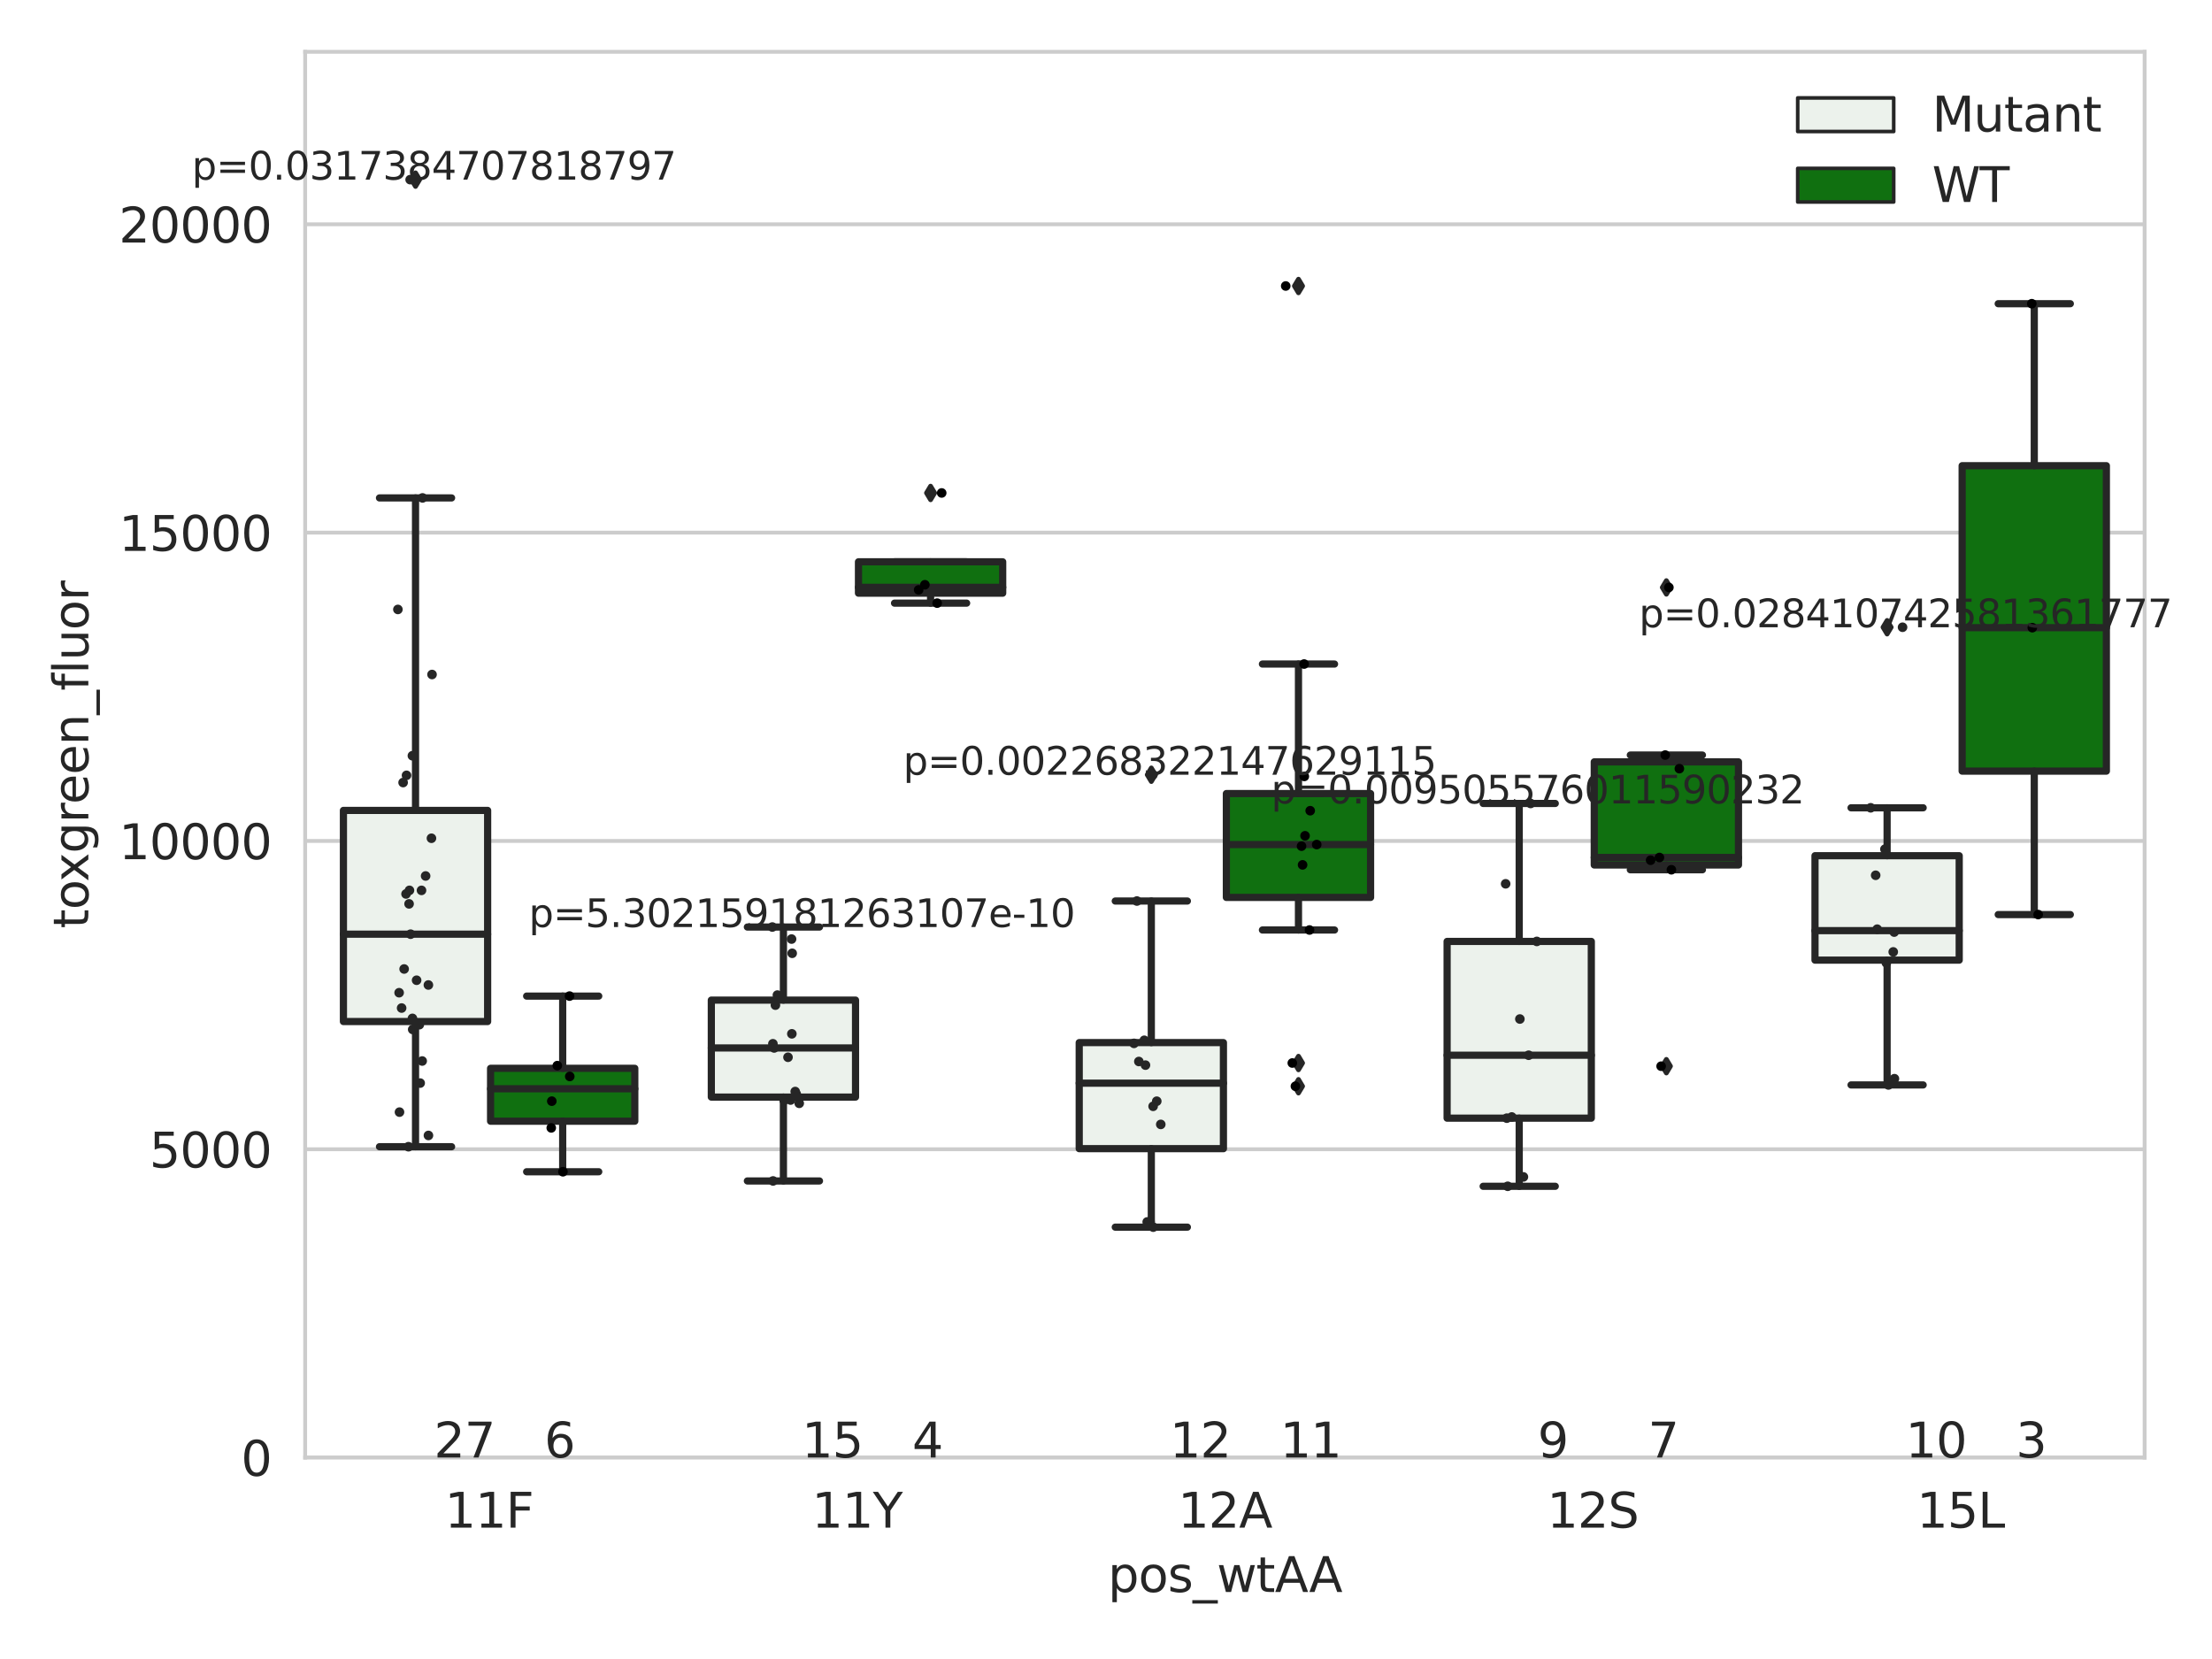 <?xml version="1.0" encoding="utf-8" standalone="no"?>
<!DOCTYPE svg PUBLIC "-//W3C//DTD SVG 1.1//EN"
  "http://www.w3.org/Graphics/SVG/1.1/DTD/svg11.dtd">
<svg xmlns:xlink="http://www.w3.org/1999/xlink" width="460.8pt" height="345.6pt" viewBox="0 0 460.8 345.6" xmlns="http://www.w3.org/2000/svg" version="1.1">
 <defs>
  <style type="text/css">*{stroke-linejoin: round; stroke-linecap: butt}</style>
 </defs>
 <g id="figure_1">
  <g id="patch_1">
   <path d="M 0 345.6 
L 460.8 345.6 
L 460.8 0 
L 0 0 
z
" style="fill: #ffffff"/>
  </g>
  <g id="axes_1">
   <g id="patch_2">
    <path d="M 63.571 303.64 
L 446.766 303.64 
L 446.766 10.8 
L 63.571 10.8 
z
" style="fill: #ffffff"/>
   </g>
   <g id="matplotlib.axis_1">
    <g id="xtick_1">
     <g id="text_1">
      <!-- 11F -->
      <g style="fill: #262626" transform="translate(92.652 318.238)scale(0.1 -0.1)">
       <defs>
        <path id="DejaVuSans-31" d="M 794 531 
L 1825 531 
L 1825 4091 
L 703 3866 
L 703 4441 
L 1819 4666 
L 2450 4666 
L 2450 531 
L 3481 531 
L 3481 0 
L 794 0 
L 794 531 
z
" transform="scale(0.016)"/>
        <path id="DejaVuSans-46" d="M 628 4666 
L 3309 4666 
L 3309 4134 
L 1259 4134 
L 1259 2759 
L 3109 2759 
L 3109 2228 
L 1259 2228 
L 1259 0 
L 628 0 
L 628 4666 
z
" transform="scale(0.016)"/>
       </defs>
       <use xlink:href="#DejaVuSans-31"/>
       <use xlink:href="#DejaVuSans-31" x="63.623"/>
       <use xlink:href="#DejaVuSans-46" x="127.246"/>
      </g>
     </g>
    </g>
    <g id="xtick_2">
     <g id="text_2">
      <!-- 11Y -->
      <g style="fill: #262626" transform="translate(169.113 318.238)scale(0.1 -0.1)">
       <defs>
        <path id="DejaVuSans-59" d="M -13 4666 
L 666 4666 
L 1959 2747 
L 3244 4666 
L 3922 4666 
L 2272 2222 
L 2272 0 
L 1638 0 
L 1638 2222 
L -13 4666 
z
" transform="scale(0.016)"/>
       </defs>
       <use xlink:href="#DejaVuSans-31"/>
       <use xlink:href="#DejaVuSans-31" x="63.623"/>
       <use xlink:href="#DejaVuSans-59" x="127.246"/>
      </g>
     </g>
    </g>
    <g id="xtick_3">
     <g id="text_3">
      <!-- 12A -->
      <g style="fill: #262626" transform="translate(245.386 318.238)scale(0.1 -0.1)">
       <defs>
        <path id="DejaVuSans-32" d="M 1228 531 
L 3431 531 
L 3431 0 
L 469 0 
L 469 531 
Q 828 903 1448 1529 
Q 2069 2156 2228 2338 
Q 2531 2678 2651 2914 
Q 2772 3150 2772 3378 
Q 2772 3750 2511 3984 
Q 2250 4219 1831 4219 
Q 1534 4219 1204 4116 
Q 875 4013 500 3803 
L 500 4441 
Q 881 4594 1212 4672 
Q 1544 4750 1819 4750 
Q 2544 4750 2975 4387 
Q 3406 4025 3406 3419 
Q 3406 3131 3298 2873 
Q 3191 2616 2906 2266 
Q 2828 2175 2409 1742 
Q 1991 1309 1228 531 
z
" transform="scale(0.016)"/>
        <path id="DejaVuSans-41" d="M 2188 4044 
L 1331 1722 
L 3047 1722 
L 2188 4044 
z
M 1831 4666 
L 2547 4666 
L 4325 0 
L 3669 0 
L 3244 1197 
L 1141 1197 
L 716 0 
L 50 0 
L 1831 4666 
z
" transform="scale(0.016)"/>
       </defs>
       <use xlink:href="#DejaVuSans-31"/>
       <use xlink:href="#DejaVuSans-32" x="63.623"/>
       <use xlink:href="#DejaVuSans-41" x="127.246"/>
      </g>
     </g>
    </g>
    <g id="xtick_4">
     <g id="text_4">
      <!-- 12S -->
      <g style="fill: #262626" transform="translate(322.271 318.238)scale(0.1 -0.1)">
       <defs>
        <path id="DejaVuSans-53" d="M 3425 4513 
L 3425 3897 
Q 3066 4069 2747 4153 
Q 2428 4238 2131 4238 
Q 1616 4238 1336 4038 
Q 1056 3838 1056 3469 
Q 1056 3159 1242 3001 
Q 1428 2844 1947 2747 
L 2328 2669 
Q 3034 2534 3370 2195 
Q 3706 1856 3706 1288 
Q 3706 609 3251 259 
Q 2797 -91 1919 -91 
Q 1588 -91 1214 -16 
Q 841 59 441 206 
L 441 856 
Q 825 641 1194 531 
Q 1563 422 1919 422 
Q 2459 422 2753 634 
Q 3047 847 3047 1241 
Q 3047 1584 2836 1778 
Q 2625 1972 2144 2069 
L 1759 2144 
Q 1053 2284 737 2584 
Q 422 2884 422 3419 
Q 422 4038 858 4394 
Q 1294 4750 2059 4750 
Q 2388 4750 2728 4690 
Q 3069 4631 3425 4513 
z
" transform="scale(0.016)"/>
       </defs>
       <use xlink:href="#DejaVuSans-31"/>
       <use xlink:href="#DejaVuSans-32" x="63.623"/>
       <use xlink:href="#DejaVuSans-53" x="127.246"/>
      </g>
     </g>
    </g>
    <g id="xtick_5">
     <g id="text_5">
      <!-- 15L -->
      <g style="fill: #262626" transform="translate(399.298 318.238)scale(0.1 -0.1)">
       <defs>
        <path id="DejaVuSans-35" d="M 691 4666 
L 3169 4666 
L 3169 4134 
L 1269 4134 
L 1269 2991 
Q 1406 3038 1543 3061 
Q 1681 3084 1819 3084 
Q 2600 3084 3056 2656 
Q 3513 2228 3513 1497 
Q 3513 744 3044 326 
Q 2575 -91 1722 -91 
Q 1428 -91 1123 -41 
Q 819 9 494 109 
L 494 744 
Q 775 591 1075 516 
Q 1375 441 1709 441 
Q 2250 441 2565 725 
Q 2881 1009 2881 1497 
Q 2881 1984 2565 2268 
Q 2250 2553 1709 2553 
Q 1456 2553 1204 2497 
Q 953 2441 691 2322 
L 691 4666 
z
" transform="scale(0.016)"/>
        <path id="DejaVuSans-4c" d="M 628 4666 
L 1259 4666 
L 1259 531 
L 3531 531 
L 3531 0 
L 628 0 
L 628 4666 
z
" transform="scale(0.016)"/>
       </defs>
       <use xlink:href="#DejaVuSans-31"/>
       <use xlink:href="#DejaVuSans-35" x="63.623"/>
       <use xlink:href="#DejaVuSans-4c" x="127.246"/>
      </g>
     </g>
    </g>
    <g id="text_6">
     <!-- pos_wtAA -->
     <g style="fill: #262626" transform="translate(230.803 331.638)scale(0.1 -0.1)">
      <defs>
       <path id="DejaVuSans-70" d="M 1159 525 
L 1159 -1331 
L 581 -1331 
L 581 3500 
L 1159 3500 
L 1159 2969 
Q 1341 3281 1617 3432 
Q 1894 3584 2278 3584 
Q 2916 3584 3314 3078 
Q 3713 2572 3713 1747 
Q 3713 922 3314 415 
Q 2916 -91 2278 -91 
Q 1894 -91 1617 61 
Q 1341 213 1159 525 
z
M 3116 1747 
Q 3116 2381 2855 2742 
Q 2594 3103 2138 3103 
Q 1681 3103 1420 2742 
Q 1159 2381 1159 1747 
Q 1159 1113 1420 752 
Q 1681 391 2138 391 
Q 2594 391 2855 752 
Q 3116 1113 3116 1747 
z
" transform="scale(0.016)"/>
       <path id="DejaVuSans-6f" d="M 1959 3097 
Q 1497 3097 1228 2736 
Q 959 2375 959 1747 
Q 959 1119 1226 758 
Q 1494 397 1959 397 
Q 2419 397 2687 759 
Q 2956 1122 2956 1747 
Q 2956 2369 2687 2733 
Q 2419 3097 1959 3097 
z
M 1959 3584 
Q 2709 3584 3137 3096 
Q 3566 2609 3566 1747 
Q 3566 888 3137 398 
Q 2709 -91 1959 -91 
Q 1206 -91 779 398 
Q 353 888 353 1747 
Q 353 2609 779 3096 
Q 1206 3584 1959 3584 
z
" transform="scale(0.016)"/>
       <path id="DejaVuSans-73" d="M 2834 3397 
L 2834 2853 
Q 2591 2978 2328 3040 
Q 2066 3103 1784 3103 
Q 1356 3103 1142 2972 
Q 928 2841 928 2578 
Q 928 2378 1081 2264 
Q 1234 2150 1697 2047 
L 1894 2003 
Q 2506 1872 2764 1633 
Q 3022 1394 3022 966 
Q 3022 478 2636 193 
Q 2250 -91 1575 -91 
Q 1294 -91 989 -36 
Q 684 19 347 128 
L 347 722 
Q 666 556 975 473 
Q 1284 391 1588 391 
Q 1994 391 2212 530 
Q 2431 669 2431 922 
Q 2431 1156 2273 1281 
Q 2116 1406 1581 1522 
L 1381 1569 
Q 847 1681 609 1914 
Q 372 2147 372 2553 
Q 372 3047 722 3315 
Q 1072 3584 1716 3584 
Q 2034 3584 2315 3537 
Q 2597 3491 2834 3397 
z
" transform="scale(0.016)"/>
       <path id="DejaVuSans-5f" d="M 3263 -1063 
L 3263 -1509 
L -63 -1509 
L -63 -1063 
L 3263 -1063 
z
" transform="scale(0.016)"/>
       <path id="DejaVuSans-77" d="M 269 3500 
L 844 3500 
L 1563 769 
L 2278 3500 
L 2956 3500 
L 3675 769 
L 4391 3500 
L 4966 3500 
L 4050 0 
L 3372 0 
L 2619 2869 
L 1863 0 
L 1184 0 
L 269 3500 
z
" transform="scale(0.016)"/>
       <path id="DejaVuSans-74" d="M 1172 4494 
L 1172 3500 
L 2356 3500 
L 2356 3053 
L 1172 3053 
L 1172 1153 
Q 1172 725 1289 603 
Q 1406 481 1766 481 
L 2356 481 
L 2356 0 
L 1766 0 
Q 1100 0 847 248 
Q 594 497 594 1153 
L 594 3053 
L 172 3053 
L 172 3500 
L 594 3500 
L 594 4494 
L 1172 4494 
z
" transform="scale(0.016)"/>
      </defs>
      <use xlink:href="#DejaVuSans-70"/>
      <use xlink:href="#DejaVuSans-6f" x="63.477"/>
      <use xlink:href="#DejaVuSans-73" x="124.658"/>
      <use xlink:href="#DejaVuSans-5f" x="176.758"/>
      <use xlink:href="#DejaVuSans-77" x="226.758"/>
      <use xlink:href="#DejaVuSans-74" x="308.545"/>
      <use xlink:href="#DejaVuSans-41" x="347.754"/>
      <use xlink:href="#DejaVuSans-41" x="418.912"/>
     </g>
    </g>
   </g>
   <g id="matplotlib.axis_2">
    <g id="ytick_1">
     <g id="line2d_1">
      <path d="M 63.571 303.64 
L 446.766 303.64 
" clip-path="url(#p1379d4490f)" style="fill: none; stroke: #cccccc; stroke-width: 0.8; stroke-linecap: round"/>
     </g>
     <g id="text_7">
      <!-- 0 -->
      <g style="fill: #262626" transform="translate(50.209 307.439)scale(0.1 -0.1)">
       <defs>
        <path id="DejaVuSans-30" d="M 2034 4250 
Q 1547 4250 1301 3770 
Q 1056 3291 1056 2328 
Q 1056 1369 1301 889 
Q 1547 409 2034 409 
Q 2525 409 2770 889 
Q 3016 1369 3016 2328 
Q 3016 3291 2770 3770 
Q 2525 4250 2034 4250 
z
M 2034 4750 
Q 2819 4750 3233 4129 
Q 3647 3509 3647 2328 
Q 3647 1150 3233 529 
Q 2819 -91 2034 -91 
Q 1250 -91 836 529 
Q 422 1150 422 2328 
Q 422 3509 836 4129 
Q 1250 4750 2034 4750 
z
" transform="scale(0.016)"/>
       </defs>
       <use xlink:href="#DejaVuSans-30"/>
      </g>
     </g>
    </g>
    <g id="ytick_2">
     <g id="line2d_2">
      <path d="M 63.571 239.411 
L 446.766 239.411 
" clip-path="url(#p1379d4490f)" style="fill: none; stroke: #cccccc; stroke-width: 0.8; stroke-linecap: round"/>
     </g>
     <g id="text_8">
      <!-- 5000 -->
      <g style="fill: #262626" transform="translate(31.121 243.211)scale(0.1 -0.1)">
       <use xlink:href="#DejaVuSans-35"/>
       <use xlink:href="#DejaVuSans-30" x="63.623"/>
       <use xlink:href="#DejaVuSans-30" x="127.246"/>
       <use xlink:href="#DejaVuSans-30" x="190.869"/>
      </g>
     </g>
    </g>
    <g id="ytick_3">
     <g id="line2d_3">
      <path d="M 63.571 175.183 
L 446.766 175.183 
" clip-path="url(#p1379d4490f)" style="fill: none; stroke: #cccccc; stroke-width: 0.8; stroke-linecap: round"/>
     </g>
     <g id="text_9">
      <!-- 10000 -->
      <g style="fill: #262626" transform="translate(24.759 178.982)scale(0.1 -0.1)">
       <use xlink:href="#DejaVuSans-31"/>
       <use xlink:href="#DejaVuSans-30" x="63.623"/>
       <use xlink:href="#DejaVuSans-30" x="127.246"/>
       <use xlink:href="#DejaVuSans-30" x="190.869"/>
       <use xlink:href="#DejaVuSans-30" x="254.492"/>
      </g>
     </g>
    </g>
    <g id="ytick_4">
     <g id="line2d_4">
      <path d="M 63.571 110.954 
L 446.766 110.954 
" clip-path="url(#p1379d4490f)" style="fill: none; stroke: #cccccc; stroke-width: 0.8; stroke-linecap: round"/>
     </g>
     <g id="text_10">
      <!-- 15000 -->
      <g style="fill: #262626" transform="translate(24.759 114.753)scale(0.1 -0.1)">
       <use xlink:href="#DejaVuSans-31"/>
       <use xlink:href="#DejaVuSans-35" x="63.623"/>
       <use xlink:href="#DejaVuSans-30" x="127.246"/>
       <use xlink:href="#DejaVuSans-30" x="190.869"/>
       <use xlink:href="#DejaVuSans-30" x="254.492"/>
      </g>
     </g>
    </g>
    <g id="ytick_5">
     <g id="line2d_5">
      <path d="M 63.571 46.725 
L 446.766 46.725 
" clip-path="url(#p1379d4490f)" style="fill: none; stroke: #cccccc; stroke-width: 0.8; stroke-linecap: round"/>
     </g>
     <g id="text_11">
      <!-- 20000 -->
      <g style="fill: #262626" transform="translate(24.759 50.524)scale(0.1 -0.1)">
       <use xlink:href="#DejaVuSans-32"/>
       <use xlink:href="#DejaVuSans-30" x="63.623"/>
       <use xlink:href="#DejaVuSans-30" x="127.246"/>
       <use xlink:href="#DejaVuSans-30" x="190.869"/>
       <use xlink:href="#DejaVuSans-30" x="254.492"/>
      </g>
     </g>
    </g>
    <g id="text_12">
     <!-- toxgreen_fluor -->
     <g style="fill: #262626" transform="translate(18.401 193.415)rotate(-90)scale(0.1 -0.1)">
      <defs>
       <path id="DejaVuSans-78" d="M 3513 3500 
L 2247 1797 
L 3578 0 
L 2900 0 
L 1881 1375 
L 863 0 
L 184 0 
L 1544 1831 
L 300 3500 
L 978 3500 
L 1906 2253 
L 2834 3500 
L 3513 3500 
z
" transform="scale(0.016)"/>
       <path id="DejaVuSans-67" d="M 2906 1791 
Q 2906 2416 2648 2759 
Q 2391 3103 1925 3103 
Q 1463 3103 1205 2759 
Q 947 2416 947 1791 
Q 947 1169 1205 825 
Q 1463 481 1925 481 
Q 2391 481 2648 825 
Q 2906 1169 2906 1791 
z
M 3481 434 
Q 3481 -459 3084 -895 
Q 2688 -1331 1869 -1331 
Q 1566 -1331 1297 -1286 
Q 1028 -1241 775 -1147 
L 775 -588 
Q 1028 -725 1275 -790 
Q 1522 -856 1778 -856 
Q 2344 -856 2625 -561 
Q 2906 -266 2906 331 
L 2906 616 
Q 2728 306 2450 153 
Q 2172 0 1784 0 
Q 1141 0 747 490 
Q 353 981 353 1791 
Q 353 2603 747 3093 
Q 1141 3584 1784 3584 
Q 2172 3584 2450 3431 
Q 2728 3278 2906 2969 
L 2906 3500 
L 3481 3500 
L 3481 434 
z
" transform="scale(0.016)"/>
       <path id="DejaVuSans-72" d="M 2631 2963 
Q 2534 3019 2420 3045 
Q 2306 3072 2169 3072 
Q 1681 3072 1420 2755 
Q 1159 2438 1159 1844 
L 1159 0 
L 581 0 
L 581 3500 
L 1159 3500 
L 1159 2956 
Q 1341 3275 1631 3429 
Q 1922 3584 2338 3584 
Q 2397 3584 2469 3576 
Q 2541 3569 2628 3553 
L 2631 2963 
z
" transform="scale(0.016)"/>
       <path id="DejaVuSans-65" d="M 3597 1894 
L 3597 1613 
L 953 1613 
Q 991 1019 1311 708 
Q 1631 397 2203 397 
Q 2534 397 2845 478 
Q 3156 559 3463 722 
L 3463 178 
Q 3153 47 2828 -22 
Q 2503 -91 2169 -91 
Q 1331 -91 842 396 
Q 353 884 353 1716 
Q 353 2575 817 3079 
Q 1281 3584 2069 3584 
Q 2775 3584 3186 3129 
Q 3597 2675 3597 1894 
z
M 3022 2063 
Q 3016 2534 2758 2815 
Q 2500 3097 2075 3097 
Q 1594 3097 1305 2825 
Q 1016 2553 972 2059 
L 3022 2063 
z
" transform="scale(0.016)"/>
       <path id="DejaVuSans-6e" d="M 3513 2113 
L 3513 0 
L 2938 0 
L 2938 2094 
Q 2938 2591 2744 2837 
Q 2550 3084 2163 3084 
Q 1697 3084 1428 2787 
Q 1159 2491 1159 1978 
L 1159 0 
L 581 0 
L 581 3500 
L 1159 3500 
L 1159 2956 
Q 1366 3272 1645 3428 
Q 1925 3584 2291 3584 
Q 2894 3584 3203 3211 
Q 3513 2838 3513 2113 
z
" transform="scale(0.016)"/>
       <path id="DejaVuSans-66" d="M 2375 4863 
L 2375 4384 
L 1825 4384 
Q 1516 4384 1395 4259 
Q 1275 4134 1275 3809 
L 1275 3500 
L 2222 3500 
L 2222 3053 
L 1275 3053 
L 1275 0 
L 697 0 
L 697 3053 
L 147 3053 
L 147 3500 
L 697 3500 
L 697 3744 
Q 697 4328 969 4595 
Q 1241 4863 1831 4863 
L 2375 4863 
z
" transform="scale(0.016)"/>
       <path id="DejaVuSans-6c" d="M 603 4863 
L 1178 4863 
L 1178 0 
L 603 0 
L 603 4863 
z
" transform="scale(0.016)"/>
       <path id="DejaVuSans-75" d="M 544 1381 
L 544 3500 
L 1119 3500 
L 1119 1403 
Q 1119 906 1312 657 
Q 1506 409 1894 409 
Q 2359 409 2629 706 
Q 2900 1003 2900 1516 
L 2900 3500 
L 3475 3500 
L 3475 0 
L 2900 0 
L 2900 538 
Q 2691 219 2414 64 
Q 2138 -91 1772 -91 
Q 1169 -91 856 284 
Q 544 659 544 1381 
z
M 1991 3584 
L 1991 3584 
z
" transform="scale(0.016)"/>
      </defs>
      <use xlink:href="#DejaVuSans-74"/>
      <use xlink:href="#DejaVuSans-6f" x="39.209"/>
      <use xlink:href="#DejaVuSans-78" x="97.266"/>
      <use xlink:href="#DejaVuSans-67" x="156.445"/>
      <use xlink:href="#DejaVuSans-72" x="219.922"/>
      <use xlink:href="#DejaVuSans-65" x="258.785"/>
      <use xlink:href="#DejaVuSans-65" x="320.309"/>
      <use xlink:href="#DejaVuSans-6e" x="381.832"/>
      <use xlink:href="#DejaVuSans-5f" x="445.211"/>
      <use xlink:href="#DejaVuSans-66" x="495.211"/>
      <use xlink:href="#DejaVuSans-6c" x="530.416"/>
      <use xlink:href="#DejaVuSans-75" x="558.199"/>
      <use xlink:href="#DejaVuSans-6f" x="621.578"/>
      <use xlink:href="#DejaVuSans-72" x="682.76"/>
     </g>
    </g>
   </g>
   <g id="patch_3">
    <path d="M 71.542 212.806 
L 101.584 212.806 
L 101.584 168.822 
L 71.542 168.822 
L 71.542 212.806 
z
" clip-path="url(#p1379d4490f)" style="fill: #ecf2ec; stroke: #262626; stroke-width: 1.5; stroke-linejoin: miter"/>
   </g>
   <g id="patch_4">
    <path d="M 102.197 233.567 
L 132.24 233.567 
L 132.24 222.551 
L 102.197 222.551 
L 102.197 233.567 
z
" clip-path="url(#p1379d4490f)" style="fill: #107010; stroke: #262626; stroke-width: 1.5; stroke-linejoin: miter"/>
   </g>
   <g id="patch_5">
    <path d="M 148.181 228.541 
L 178.223 228.541 
L 178.223 208.34 
L 148.181 208.34 
L 148.181 228.541 
z
" clip-path="url(#p1379d4490f)" style="fill: #ecf2ec; stroke: #262626; stroke-width: 1.5; stroke-linejoin: miter"/>
   </g>
   <g id="patch_6">
    <path d="M 178.836 123.571 
L 208.879 123.571 
L 208.879 117.035 
L 178.836 117.035 
L 178.836 123.571 
z
" clip-path="url(#p1379d4490f)" style="fill: #107010; stroke: #262626; stroke-width: 1.5; stroke-linejoin: miter"/>
   </g>
   <g id="patch_7">
    <path d="M 224.82 239.289 
L 254.862 239.289 
L 254.862 217.192 
L 224.82 217.192 
L 224.82 239.289 
z
" clip-path="url(#p1379d4490f)" style="fill: #ecf2ec; stroke: #262626; stroke-width: 1.5; stroke-linejoin: miter"/>
   </g>
   <g id="patch_8">
    <path d="M 255.475 186.951 
L 285.518 186.951 
L 285.518 165.314 
L 255.475 165.314 
L 255.475 186.951 
z
" clip-path="url(#p1379d4490f)" style="fill: #107010; stroke: #262626; stroke-width: 1.5; stroke-linejoin: miter"/>
   </g>
   <g id="patch_9">
    <path d="M 301.459 232.935 
L 331.501 232.935 
L 331.501 196.114 
L 301.459 196.114 
L 301.459 232.935 
z
" clip-path="url(#p1379d4490f)" style="fill: #ecf2ec; stroke: #262626; stroke-width: 1.5; stroke-linejoin: miter"/>
   </g>
   <g id="patch_10">
    <path d="M 332.114 180.191 
L 362.157 180.191 
L 362.157 158.709 
L 332.114 158.709 
L 332.114 180.191 
z
" clip-path="url(#p1379d4490f)" style="fill: #107010; stroke: #262626; stroke-width: 1.5; stroke-linejoin: miter"/>
   </g>
   <g id="patch_11">
    <path d="M 378.098 200.013 
L 408.14 200.013 
L 408.14 178.259 
L 378.098 178.259 
L 378.098 200.013 
z
" clip-path="url(#p1379d4490f)" style="fill: #ecf2ec; stroke: #262626; stroke-width: 1.5; stroke-linejoin: miter"/>
   </g>
   <g id="patch_12">
    <path d="M 408.753 160.639 
L 438.796 160.639 
L 438.796 97.012 
L 408.753 97.012 
L 408.753 160.639 
z
" clip-path="url(#p1379d4490f)" style="fill: #107010; stroke: #262626; stroke-width: 1.5; stroke-linejoin: miter"/>
   </g>
   <g id="patch_13">
    <path d="M 101.891 303.64 
L 101.891 303.64 
L 101.891 303.64 
L 101.891 303.64 
z
" clip-path="url(#p1379d4490f)" style="fill: #ecf2ec; stroke: #262626; stroke-width: 0.75; stroke-linejoin: miter"/>
   </g>
   <g id="patch_14">
    <path d="M 101.891 303.64 
L 101.891 303.64 
L 101.891 303.64 
L 101.891 303.64 
z
" clip-path="url(#p1379d4490f)" style="fill: #107010; stroke: #262626; stroke-width: 0.75; stroke-linejoin: miter"/>
   </g>
   <g id="PathCollection_1"/>
   <g id="PathCollection_2"/>
   <g id="line2d_6">
    <path d="M 86.563 212.806 
L 86.563 238.88 
" clip-path="url(#p1379d4490f)" style="fill: none; stroke: #262626; stroke-width: 1.5; stroke-linecap: round"/>
   </g>
   <g id="line2d_7">
    <path d="M 86.563 168.822 
L 86.563 103.727 
" clip-path="url(#p1379d4490f)" style="fill: none; stroke: #262626; stroke-width: 1.5; stroke-linecap: round"/>
   </g>
   <g id="line2d_8">
    <path d="M 79.052 238.88 
L 94.074 238.88 
" clip-path="url(#p1379d4490f)" style="fill: none; stroke: #262626; stroke-width: 1.5; stroke-linecap: round"/>
   </g>
   <g id="line2d_9">
    <path d="M 79.052 103.727 
L 94.074 103.727 
" clip-path="url(#p1379d4490f)" style="fill: none; stroke: #262626; stroke-width: 1.5; stroke-linecap: round"/>
   </g>
   <g id="line2d_10">
    <defs>
     <path id="md901ec9d62" d="M -0 1.414 
L 0.849 0 
L 0 -1.414 
L -0.849 -0 
z
" style="stroke: #262626; stroke-linejoin: miter"/>
    </defs>
    <g clip-path="url(#p1379d4490f)">
     <use xlink:href="#md901ec9d62" x="86.563" y="37.422" style="fill: #262626; stroke: #262626; stroke-linejoin: miter"/>
    </g>
   </g>
   <g id="line2d_11">
    <path d="M 117.219 233.567 
L 117.219 244.097 
" clip-path="url(#p1379d4490f)" style="fill: none; stroke: #262626; stroke-width: 1.5; stroke-linecap: round"/>
   </g>
   <g id="line2d_12">
    <path d="M 117.219 222.551 
L 117.219 207.504 
" clip-path="url(#p1379d4490f)" style="fill: none; stroke: #262626; stroke-width: 1.5; stroke-linecap: round"/>
   </g>
   <g id="line2d_13">
    <path d="M 109.708 244.097 
L 124.729 244.097 
" clip-path="url(#p1379d4490f)" style="fill: none; stroke: #262626; stroke-width: 1.5; stroke-linecap: round"/>
   </g>
   <g id="line2d_14">
    <path d="M 109.708 207.504 
L 124.729 207.504 
" clip-path="url(#p1379d4490f)" style="fill: none; stroke: #262626; stroke-width: 1.5; stroke-linecap: round"/>
   </g>
   <g id="line2d_15"/>
   <g id="line2d_16">
    <path d="M 163.202 228.541 
L 163.202 246.013 
" clip-path="url(#p1379d4490f)" style="fill: none; stroke: #262626; stroke-width: 1.5; stroke-linecap: round"/>
   </g>
   <g id="line2d_17">
    <path d="M 163.202 208.34 
L 163.202 193.117 
" clip-path="url(#p1379d4490f)" style="fill: none; stroke: #262626; stroke-width: 1.5; stroke-linecap: round"/>
   </g>
   <g id="line2d_18">
    <path d="M 155.691 246.013 
L 170.713 246.013 
" clip-path="url(#p1379d4490f)" style="fill: none; stroke: #262626; stroke-width: 1.5; stroke-linecap: round"/>
   </g>
   <g id="line2d_19">
    <path d="M 155.691 193.117 
L 170.713 193.117 
" clip-path="url(#p1379d4490f)" style="fill: none; stroke: #262626; stroke-width: 1.5; stroke-linecap: round"/>
   </g>
   <g id="line2d_20"/>
   <g id="line2d_21">
    <path d="M 193.858 123.571 
L 193.858 125.644 
" clip-path="url(#p1379d4490f)" style="fill: none; stroke: #262626; stroke-width: 1.5; stroke-linecap: round"/>
   </g>
   <g id="line2d_22">
    <path d="M 193.858 117.035 
L 193.858 117.035 
" clip-path="url(#p1379d4490f)" style="fill: none; stroke: #262626; stroke-width: 1.5; stroke-linecap: round"/>
   </g>
   <g id="line2d_23">
    <path d="M 186.347 125.644 
L 201.368 125.644 
" clip-path="url(#p1379d4490f)" style="fill: none; stroke: #262626; stroke-width: 1.5; stroke-linecap: round"/>
   </g>
   <g id="line2d_24">
    <path d="M 186.347 117.035 
L 201.368 117.035 
" clip-path="url(#p1379d4490f)" style="fill: none; stroke: #262626; stroke-width: 1.5; stroke-linecap: round"/>
   </g>
   <g id="line2d_25">
    <g clip-path="url(#p1379d4490f)">
     <use xlink:href="#md901ec9d62" x="193.858" y="102.692" style="fill: #262626; stroke: #262626; stroke-linejoin: miter"/>
    </g>
   </g>
   <g id="line2d_26">
    <path d="M 239.841 239.289 
L 239.841 255.637 
" clip-path="url(#p1379d4490f)" style="fill: none; stroke: #262626; stroke-width: 1.5; stroke-linecap: round"/>
   </g>
   <g id="line2d_27">
    <path d="M 239.841 217.192 
L 239.841 187.701 
" clip-path="url(#p1379d4490f)" style="fill: none; stroke: #262626; stroke-width: 1.5; stroke-linecap: round"/>
   </g>
   <g id="line2d_28">
    <path d="M 232.33 255.637 
L 247.352 255.637 
" clip-path="url(#p1379d4490f)" style="fill: none; stroke: #262626; stroke-width: 1.5; stroke-linecap: round"/>
   </g>
   <g id="line2d_29">
    <path d="M 232.33 187.701 
L 247.352 187.701 
" clip-path="url(#p1379d4490f)" style="fill: none; stroke: #262626; stroke-width: 1.5; stroke-linecap: round"/>
   </g>
   <g id="line2d_30">
    <g clip-path="url(#p1379d4490f)">
     <use xlink:href="#md901ec9d62" x="239.841" y="161.392" style="fill: #262626; stroke: #262626; stroke-linejoin: miter"/>
    </g>
   </g>
   <g id="line2d_31">
    <path d="M 270.497 186.951 
L 270.497 193.734 
" clip-path="url(#p1379d4490f)" style="fill: none; stroke: #262626; stroke-width: 1.5; stroke-linecap: round"/>
   </g>
   <g id="line2d_32">
    <path d="M 270.497 165.314 
L 270.497 138.331 
" clip-path="url(#p1379d4490f)" style="fill: none; stroke: #262626; stroke-width: 1.5; stroke-linecap: round"/>
   </g>
   <g id="line2d_33">
    <path d="M 262.986 193.734 
L 278.007 193.734 
" clip-path="url(#p1379d4490f)" style="fill: none; stroke: #262626; stroke-width: 1.5; stroke-linecap: round"/>
   </g>
   <g id="line2d_34">
    <path d="M 262.986 138.331 
L 278.007 138.331 
" clip-path="url(#p1379d4490f)" style="fill: none; stroke: #262626; stroke-width: 1.5; stroke-linecap: round"/>
   </g>
   <g id="line2d_35">
    <g clip-path="url(#p1379d4490f)">
     <use xlink:href="#md901ec9d62" x="270.497" y="221.445" style="fill: #262626; stroke: #262626; stroke-linejoin: miter"/>
     <use xlink:href="#md901ec9d62" x="270.497" y="226.283" style="fill: #262626; stroke: #262626; stroke-linejoin: miter"/>
     <use xlink:href="#md901ec9d62" x="270.497" y="59.578" style="fill: #262626; stroke: #262626; stroke-linejoin: miter"/>
    </g>
   </g>
   <g id="line2d_36">
    <path d="M 316.48 232.935 
L 316.48 247.125 
" clip-path="url(#p1379d4490f)" style="fill: none; stroke: #262626; stroke-width: 1.5; stroke-linecap: round"/>
   </g>
   <g id="line2d_37">
    <path d="M 316.48 196.114 
L 316.48 167.374 
" clip-path="url(#p1379d4490f)" style="fill: none; stroke: #262626; stroke-width: 1.5; stroke-linecap: round"/>
   </g>
   <g id="line2d_38">
    <path d="M 308.969 247.125 
L 323.991 247.125 
" clip-path="url(#p1379d4490f)" style="fill: none; stroke: #262626; stroke-width: 1.5; stroke-linecap: round"/>
   </g>
   <g id="line2d_39">
    <path d="M 308.969 167.374 
L 323.991 167.374 
" clip-path="url(#p1379d4490f)" style="fill: none; stroke: #262626; stroke-width: 1.5; stroke-linecap: round"/>
   </g>
   <g id="line2d_40"/>
   <g id="line2d_41">
    <path d="M 347.136 180.191 
L 347.136 181.186 
" clip-path="url(#p1379d4490f)" style="fill: none; stroke: #262626; stroke-width: 1.5; stroke-linecap: round"/>
   </g>
   <g id="line2d_42">
    <path d="M 347.136 158.709 
L 347.136 157.293 
" clip-path="url(#p1379d4490f)" style="fill: none; stroke: #262626; stroke-width: 1.5; stroke-linecap: round"/>
   </g>
   <g id="line2d_43">
    <path d="M 339.625 181.186 
L 354.646 181.186 
" clip-path="url(#p1379d4490f)" style="fill: none; stroke: #262626; stroke-width: 1.5; stroke-linecap: round"/>
   </g>
   <g id="line2d_44">
    <path d="M 339.625 157.293 
L 354.646 157.293 
" clip-path="url(#p1379d4490f)" style="fill: none; stroke: #262626; stroke-width: 1.5; stroke-linecap: round"/>
   </g>
   <g id="line2d_45">
    <g clip-path="url(#p1379d4490f)">
     <use xlink:href="#md901ec9d62" x="347.136" y="222.106" style="fill: #262626; stroke: #262626; stroke-linejoin: miter"/>
     <use xlink:href="#md901ec9d62" x="347.136" y="122.373" style="fill: #262626; stroke: #262626; stroke-linejoin: miter"/>
    </g>
   </g>
   <g id="line2d_46">
    <path d="M 393.119 200.013 
L 393.119 226.013 
" clip-path="url(#p1379d4490f)" style="fill: none; stroke: #262626; stroke-width: 1.5; stroke-linecap: round"/>
   </g>
   <g id="line2d_47">
    <path d="M 393.119 178.259 
L 393.119 168.28 
" clip-path="url(#p1379d4490f)" style="fill: none; stroke: #262626; stroke-width: 1.5; stroke-linecap: round"/>
   </g>
   <g id="line2d_48">
    <path d="M 385.608 226.013 
L 400.63 226.013 
" clip-path="url(#p1379d4490f)" style="fill: none; stroke: #262626; stroke-width: 1.5; stroke-linecap: round"/>
   </g>
   <g id="line2d_49">
    <path d="M 385.608 168.28 
L 400.63 168.28 
" clip-path="url(#p1379d4490f)" style="fill: none; stroke: #262626; stroke-width: 1.5; stroke-linecap: round"/>
   </g>
   <g id="line2d_50">
    <g clip-path="url(#p1379d4490f)">
     <use xlink:href="#md901ec9d62" x="393.119" y="130.668" style="fill: #262626; stroke: #262626; stroke-linejoin: miter"/>
    </g>
   </g>
   <g id="line2d_51">
    <path d="M 423.775 160.639 
L 423.775 190.522 
" clip-path="url(#p1379d4490f)" style="fill: none; stroke: #262626; stroke-width: 1.5; stroke-linecap: round"/>
   </g>
   <g id="line2d_52">
    <path d="M 423.775 97.012 
L 423.775 63.268 
" clip-path="url(#p1379d4490f)" style="fill: none; stroke: #262626; stroke-width: 1.5; stroke-linecap: round"/>
   </g>
   <g id="line2d_53">
    <path d="M 416.264 190.522 
L 431.285 190.522 
" clip-path="url(#p1379d4490f)" style="fill: none; stroke: #262626; stroke-width: 1.5; stroke-linecap: round"/>
   </g>
   <g id="line2d_54">
    <path d="M 416.264 63.268 
L 431.285 63.268 
" clip-path="url(#p1379d4490f)" style="fill: none; stroke: #262626; stroke-width: 1.5; stroke-linecap: round"/>
   </g>
   <g id="line2d_55"/>
   <g id="line2d_56">
    <path d="M 71.542 194.609 
L 101.584 194.609 
" clip-path="url(#p1379d4490f)" style="fill: none; stroke: #262626; stroke-width: 1.5; stroke-linecap: round"/>
   </g>
   <g id="line2d_57">
    <path d="M 102.197 226.817 
L 132.24 226.817 
" clip-path="url(#p1379d4490f)" style="fill: none; stroke: #262626; stroke-width: 1.5; stroke-linecap: round"/>
   </g>
   <g id="line2d_58">
    <path d="M 148.181 218.306 
L 178.223 218.306 
" clip-path="url(#p1379d4490f)" style="fill: none; stroke: #262626; stroke-width: 1.5; stroke-linecap: round"/>
   </g>
   <g id="line2d_59">
    <path d="M 178.836 122.348 
L 208.879 122.348 
" clip-path="url(#p1379d4490f)" style="fill: none; stroke: #262626; stroke-width: 1.5; stroke-linecap: round"/>
   </g>
   <g id="line2d_60">
    <path d="M 224.82 225.644 
L 254.862 225.644 
" clip-path="url(#p1379d4490f)" style="fill: none; stroke: #262626; stroke-width: 1.5; stroke-linecap: round"/>
   </g>
   <g id="line2d_61">
    <path d="M 255.475 175.936 
L 285.518 175.936 
" clip-path="url(#p1379d4490f)" style="fill: none; stroke: #262626; stroke-width: 1.5; stroke-linecap: round"/>
   </g>
   <g id="line2d_62">
    <path d="M 301.459 219.825 
L 331.501 219.825 
" clip-path="url(#p1379d4490f)" style="fill: none; stroke: #262626; stroke-width: 1.5; stroke-linecap: round"/>
   </g>
   <g id="line2d_63">
    <path d="M 332.114 178.633 
L 362.157 178.633 
" clip-path="url(#p1379d4490f)" style="fill: none; stroke: #262626; stroke-width: 1.5; stroke-linecap: round"/>
   </g>
   <g id="line2d_64">
    <path d="M 378.098 193.867 
L 408.14 193.867 
" clip-path="url(#p1379d4490f)" style="fill: none; stroke: #262626; stroke-width: 1.5; stroke-linecap: round"/>
   </g>
   <g id="line2d_65">
    <path d="M 408.753 130.757 
L 438.796 130.757 
" clip-path="url(#p1379d4490f)" style="fill: none; stroke: #262626; stroke-width: 1.5; stroke-linecap: round"/>
   </g>
   <g id="patch_15">
    <path d="M 63.571 303.64 
L 63.571 10.8 
" style="fill: none; stroke: #cccccc; stroke-width: 0.8; stroke-linejoin: miter; stroke-linecap: square"/>
   </g>
   <g id="patch_16">
    <path d="M 446.766 303.64 
L 446.766 10.8 
" style="fill: none; stroke: #cccccc; stroke-width: 0.8; stroke-linejoin: miter; stroke-linecap: square"/>
   </g>
   <g id="patch_17">
    <path d="M 63.571 303.64 
L 446.766 303.64 
" style="fill: none; stroke: #cccccc; stroke-width: 0.8; stroke-linejoin: miter; stroke-linecap: square"/>
   </g>
   <g id="patch_18">
    <path d="M 63.571 10.8 
L 446.766 10.8 
" style="fill: none; stroke: #cccccc; stroke-width: 0.8; stroke-linejoin: miter; stroke-linecap: square"/>
   </g>
   <g id="PathCollection_3">
    <defs>
     <path id="C0_0_2dc4302d65" d="M 0 1 
C 0.265 1 0.52 0.895 0.707 0.707 
C 0.895 0.52 1 0.265 1 -0 
C 1 -0.265 0.895 -0.52 0.707 -0.707 
C 0.52 -0.895 0.265 -1 0 -1 
C -0.265 -1 -0.52 -0.895 -0.707 -0.707 
C -0.895 -0.52 -1 -0.265 -1 0 
C -1 0.265 -0.895 0.52 -0.707 0.707 
C -0.52 0.895 -0.265 1 0 1 
z
"/>
    </defs>
    <g clip-path="url(#p1379d4490f)">
     <use xlink:href="#C0_0_2dc4302d65" x="85.092" y="238.88" style="fill: #262626"/>
    </g>
    <g clip-path="url(#p1379d4490f)">
     <use xlink:href="#C0_0_2dc4302d65" x="87.949" y="221.028" style="fill: #262626"/>
    </g>
    <g clip-path="url(#p1379d4490f)">
     <use xlink:href="#C0_0_2dc4302d65" x="84.686" y="161.517" style="fill: #262626"/>
    </g>
    <g clip-path="url(#p1379d4490f)">
     <use xlink:href="#C0_0_2dc4302d65" x="86.787" y="204.202" style="fill: #262626"/>
    </g>
    <g clip-path="url(#p1379d4490f)">
     <use xlink:href="#C0_0_2dc4302d65" x="88.02" y="103.727" style="fill: #262626"/>
    </g>
    <g clip-path="url(#p1379d4490f)">
     <use xlink:href="#C0_0_2dc4302d65" x="87.807" y="185.481" style="fill: #262626"/>
    </g>
    <g clip-path="url(#p1379d4490f)">
     <use xlink:href="#C0_0_2dc4302d65" x="82.889" y="126.957" style="fill: #262626"/>
    </g>
    <g clip-path="url(#p1379d4490f)">
     <use xlink:href="#C0_0_2dc4302d65" x="83.977" y="163.02" style="fill: #262626"/>
    </g>
    <g clip-path="url(#p1379d4490f)">
     <use xlink:href="#C0_0_2dc4302d65" x="85.91" y="157.433" style="fill: #262626"/>
    </g>
    <g clip-path="url(#p1379d4490f)">
     <use xlink:href="#C0_0_2dc4302d65" x="84.585" y="186.227" style="fill: #262626"/>
    </g>
    <g clip-path="url(#p1379d4490f)">
     <use xlink:href="#C0_0_2dc4302d65" x="89.879" y="174.624" style="fill: #262626"/>
    </g>
    <g clip-path="url(#p1379d4490f)">
     <use xlink:href="#C0_0_2dc4302d65" x="88.664" y="182.481" style="fill: #262626"/>
    </g>
    <g clip-path="url(#p1379d4490f)">
     <use xlink:href="#C0_0_2dc4302d65" x="89.242" y="205.192" style="fill: #262626"/>
    </g>
    <g clip-path="url(#p1379d4490f)">
     <use xlink:href="#C0_0_2dc4302d65" x="85.536" y="194.609" style="fill: #262626"/>
    </g>
    <g clip-path="url(#p1379d4490f)">
     <use xlink:href="#C0_0_2dc4302d65" x="87.355" y="213.464" style="fill: #262626"/>
    </g>
    <g clip-path="url(#p1379d4490f)">
     <use xlink:href="#C0_0_2dc4302d65" x="85.442" y="37.422" style="fill: #262626"/>
    </g>
    <g clip-path="url(#p1379d4490f)">
     <use xlink:href="#C0_0_2dc4302d65" x="85.919" y="212.147" style="fill: #262626"/>
    </g>
    <g clip-path="url(#p1379d4490f)">
     <use xlink:href="#C0_0_2dc4302d65" x="85.298" y="185.477" style="fill: #262626"/>
    </g>
    <g clip-path="url(#p1379d4490f)">
     <use xlink:href="#C0_0_2dc4302d65" x="85.973" y="214.453" style="fill: #262626"/>
    </g>
    <g clip-path="url(#p1379d4490f)">
     <use xlink:href="#C0_0_2dc4302d65" x="84.19" y="201.858" style="fill: #262626"/>
    </g>
    <g clip-path="url(#p1379d4490f)">
     <use xlink:href="#C0_0_2dc4302d65" x="87.528" y="225.627" style="fill: #262626"/>
    </g>
    <g clip-path="url(#p1379d4490f)">
     <use xlink:href="#C0_0_2dc4302d65" x="83.222" y="231.675" style="fill: #262626"/>
    </g>
    <g clip-path="url(#p1379d4490f)">
     <use xlink:href="#C0_0_2dc4302d65" x="83.145" y="206.801" style="fill: #262626"/>
    </g>
    <g clip-path="url(#p1379d4490f)">
     <use xlink:href="#C0_0_2dc4302d65" x="89.252" y="236.535" style="fill: #262626"/>
    </g>
    <g clip-path="url(#p1379d4490f)">
     <use xlink:href="#C0_0_2dc4302d65" x="85.218" y="188.293" style="fill: #262626"/>
    </g>
    <g clip-path="url(#p1379d4490f)">
     <use xlink:href="#C0_0_2dc4302d65" x="83.664" y="209.994" style="fill: #262626"/>
    </g>
    <g clip-path="url(#p1379d4490f)">
     <use xlink:href="#C0_0_2dc4302d65" x="90.001" y="140.512" style="fill: #262626"/>
    </g>
   </g>
   <g id="PathCollection_4">
    <defs>
     <path id="C1_0_b37e303ebb" d="M 0 1 
C 0.265 1 0.52 0.895 0.707 0.707 
C 0.895 0.52 1 0.265 1 -0 
C 1 -0.265 0.895 -0.52 0.707 -0.707 
C 0.52 -0.895 0.265 -1 0 -1 
C -0.265 -1 -0.52 -0.895 -0.707 -0.707 
C -0.895 -0.52 -1 -0.265 -1 0 
C -1 0.265 -0.895 0.52 -0.707 0.707 
C -0.52 0.895 -0.265 1 0 1 
z
"/>
    </defs>
    <g clip-path="url(#p1379d4490f)">
     <use xlink:href="#C1_0_b37e303ebb" x="114.95" y="229.392"/>
    </g>
    <g clip-path="url(#p1379d4490f)">
     <use xlink:href="#C1_0_b37e303ebb" x="116.098" y="221.987"/>
    </g>
    <g clip-path="url(#p1379d4490f)">
     <use xlink:href="#C1_0_b37e303ebb" x="117.269" y="244.097"/>
    </g>
    <g clip-path="url(#p1379d4490f)">
     <use xlink:href="#C1_0_b37e303ebb" x="118.692" y="224.243"/>
    </g>
    <g clip-path="url(#p1379d4490f)">
     <use xlink:href="#C1_0_b37e303ebb" x="118.644" y="207.504"/>
    </g>
    <g clip-path="url(#p1379d4490f)">
     <use xlink:href="#C1_0_b37e303ebb" x="114.838" y="234.959"/>
    </g>
   </g>
   <g id="PathCollection_5">
    <defs>
     <path id="C2_0_71eeab1709" d="M 0 1 
C 0.265 1 0.52 0.895 0.707 0.707 
C 0.895 0.52 1 0.265 1 -0 
C 1 -0.265 0.895 -0.52 0.707 -0.707 
C 0.52 -0.895 0.265 -1 0 -1 
C -0.265 -1 -0.52 -0.895 -0.707 -0.707 
C -0.895 -0.52 -1 -0.265 -1 0 
C -1 0.265 -0.895 0.52 -0.707 0.707 
C -0.52 0.895 -0.265 1 0 1 
z
"/>
    </defs>
    <g clip-path="url(#p1379d4490f)">
     <use xlink:href="#C2_0_71eeab1709" x="161.01" y="217.433" style="fill: #262626"/>
    </g>
    <g clip-path="url(#p1379d4490f)">
     <use xlink:href="#C2_0_71eeab1709" x="164.155" y="220.246" style="fill: #262626"/>
    </g>
    <g clip-path="url(#p1379d4490f)">
     <use xlink:href="#C2_0_71eeab1709" x="165.877" y="227.921" style="fill: #262626"/>
    </g>
    <g clip-path="url(#p1379d4490f)">
     <use xlink:href="#C2_0_71eeab1709" x="161.535" y="209.388" style="fill: #262626"/>
    </g>
    <g clip-path="url(#p1379d4490f)">
     <use xlink:href="#C2_0_71eeab1709" x="163.361" y="229.209" style="fill: #262626"/>
    </g>
    <g clip-path="url(#p1379d4490f)">
     <use xlink:href="#C2_0_71eeab1709" x="160.889" y="193.117" style="fill: #262626"/>
    </g>
    <g clip-path="url(#p1379d4490f)">
     <use xlink:href="#C2_0_71eeab1709" x="161.947" y="207.292" style="fill: #262626"/>
    </g>
    <g clip-path="url(#p1379d4490f)">
     <use xlink:href="#C2_0_71eeab1709" x="161.271" y="218.306" style="fill: #262626"/>
    </g>
    <g clip-path="url(#p1379d4490f)">
     <use xlink:href="#C2_0_71eeab1709" x="165.027" y="198.588" style="fill: #262626"/>
    </g>
    <g clip-path="url(#p1379d4490f)">
     <use xlink:href="#C2_0_71eeab1709" x="164.896" y="195.623" style="fill: #262626"/>
    </g>
    <g clip-path="url(#p1379d4490f)">
     <use xlink:href="#C2_0_71eeab1709" x="164.692" y="229.16" style="fill: #262626"/>
    </g>
    <g clip-path="url(#p1379d4490f)">
     <use xlink:href="#C2_0_71eeab1709" x="166.495" y="229.841" style="fill: #262626"/>
    </g>
    <g clip-path="url(#p1379d4490f)">
     <use xlink:href="#C2_0_71eeab1709" x="164.958" y="215.365" style="fill: #262626"/>
    </g>
    <g clip-path="url(#p1379d4490f)">
     <use xlink:href="#C2_0_71eeab1709" x="165.657" y="227.387" style="fill: #262626"/>
    </g>
    <g clip-path="url(#p1379d4490f)">
     <use xlink:href="#C2_0_71eeab1709" x="161.044" y="246.013" style="fill: #262626"/>
    </g>
   </g>
   <g id="PathCollection_6">
    <defs>
     <path id="C3_0_c9ea2c1cfb" d="M 0 1 
C 0.265 1 0.52 0.895 0.707 0.707 
C 0.895 0.52 1 0.265 1 -0 
C 1 -0.265 0.895 -0.52 0.707 -0.707 
C 0.52 -0.895 0.265 -1 0 -1 
C -0.265 -1 -0.52 -0.895 -0.707 -0.707 
C -0.895 -0.52 -1 -0.265 -1 0 
C -1 0.265 -0.895 0.52 -0.707 0.707 
C -0.52 0.895 -0.265 1 0 1 
z
"/>
    </defs>
    <g clip-path="url(#p1379d4490f)">
     <use xlink:href="#C3_0_c9ea2c1cfb" x="196.171" y="102.692"/>
    </g>
    <g clip-path="url(#p1379d4490f)">
     <use xlink:href="#C3_0_c9ea2c1cfb" x="191.371" y="122.879"/>
    </g>
    <g clip-path="url(#p1379d4490f)">
     <use xlink:href="#C3_0_c9ea2c1cfb" x="195.226" y="125.644"/>
    </g>
    <g clip-path="url(#p1379d4490f)">
     <use xlink:href="#C3_0_c9ea2c1cfb" x="192.675" y="121.816"/>
    </g>
   </g>
   <g id="PathCollection_7">
    <defs>
     <path id="C4_0_0bd1d68231" d="M 0 1 
C 0.265 1 0.52 0.895 0.707 0.707 
C 0.895 0.52 1 0.265 1 -0 
C 1 -0.265 0.895 -0.52 0.707 -0.707 
C 0.52 -0.895 0.265 -1 0 -1 
C -0.265 -1 -0.52 -0.895 -0.707 -0.707 
C -0.895 -0.52 -1 -0.265 -1 0 
C -1 0.265 -0.895 0.52 -0.707 0.707 
C -0.52 0.895 -0.265 1 0 1 
z
"/>
    </defs>
    <g clip-path="url(#p1379d4490f)">
     <use xlink:href="#C4_0_0bd1d68231" x="236.232" y="217.353" style="fill: #262626"/>
    </g>
    <g clip-path="url(#p1379d4490f)">
     <use xlink:href="#C4_0_0bd1d68231" x="238.985" y="254.554" style="fill: #262626"/>
    </g>
    <g clip-path="url(#p1379d4490f)">
     <use xlink:href="#C4_0_0bd1d68231" x="239.572" y="254.452" style="fill: #262626"/>
    </g>
    <g clip-path="url(#p1379d4490f)">
     <use xlink:href="#C4_0_0bd1d68231" x="241.81" y="234.235" style="fill: #262626"/>
    </g>
    <g clip-path="url(#p1379d4490f)">
     <use xlink:href="#C4_0_0bd1d68231" x="240.217" y="230.462" style="fill: #262626"/>
    </g>
    <g clip-path="url(#p1379d4490f)">
     <use xlink:href="#C4_0_0bd1d68231" x="240.241" y="255.637" style="fill: #262626"/>
    </g>
    <g clip-path="url(#p1379d4490f)">
     <use xlink:href="#C4_0_0bd1d68231" x="238.379" y="216.711" style="fill: #262626"/>
    </g>
    <g clip-path="url(#p1379d4490f)">
     <use xlink:href="#C4_0_0bd1d68231" x="240.174" y="161.392" style="fill: #262626"/>
    </g>
    <g clip-path="url(#p1379d4490f)">
     <use xlink:href="#C4_0_0bd1d68231" x="237.246" y="221.129" style="fill: #262626"/>
    </g>
    <g clip-path="url(#p1379d4490f)">
     <use xlink:href="#C4_0_0bd1d68231" x="240.973" y="229.403" style="fill: #262626"/>
    </g>
    <g clip-path="url(#p1379d4490f)">
     <use xlink:href="#C4_0_0bd1d68231" x="236.839" y="187.701" style="fill: #262626"/>
    </g>
    <g clip-path="url(#p1379d4490f)">
     <use xlink:href="#C4_0_0bd1d68231" x="238.622" y="221.886" style="fill: #262626"/>
    </g>
   </g>
   <g id="PathCollection_8">
    <defs>
     <path id="C5_0_0e03a48453" d="M 0 1 
C 0.265 1 0.52 0.895 0.707 0.707 
C 0.895 0.52 1 0.265 1 -0 
C 1 -0.265 0.895 -0.52 0.707 -0.707 
C 0.52 -0.895 0.265 -1 0 -1 
C -0.265 -1 -0.52 -0.895 -0.707 -0.707 
C -0.895 -0.52 -1 -0.265 -1 0 
C -1 0.265 -0.895 0.52 -0.707 0.707 
C -0.52 0.895 -0.265 1 0 1 
z
"/>
    </defs>
    <g clip-path="url(#p1379d4490f)">
     <use xlink:href="#C5_0_0e03a48453" x="271.865" y="174.109"/>
    </g>
    <g clip-path="url(#p1379d4490f)">
     <use xlink:href="#C5_0_0e03a48453" x="271.712" y="161.742"/>
    </g>
    <g clip-path="url(#p1379d4490f)">
     <use xlink:href="#C5_0_0e03a48453" x="271.132" y="176.271"/>
    </g>
    <g clip-path="url(#p1379d4490f)">
     <use xlink:href="#C5_0_0e03a48453" x="267.841" y="59.578"/>
    </g>
    <g clip-path="url(#p1379d4490f)">
     <use xlink:href="#C5_0_0e03a48453" x="272.793" y="193.734"/>
    </g>
    <g clip-path="url(#p1379d4490f)">
     <use xlink:href="#C5_0_0e03a48453" x="269.212" y="221.445"/>
    </g>
    <g clip-path="url(#p1379d4490f)">
     <use xlink:href="#C5_0_0e03a48453" x="271.668" y="138.331"/>
    </g>
    <g clip-path="url(#p1379d4490f)">
     <use xlink:href="#C5_0_0e03a48453" x="272.938" y="168.886"/>
    </g>
    <g clip-path="url(#p1379d4490f)">
     <use xlink:href="#C5_0_0e03a48453" x="271.35" y="180.167"/>
    </g>
    <g clip-path="url(#p1379d4490f)">
     <use xlink:href="#C5_0_0e03a48453" x="274.297" y="175.936"/>
    </g>
    <g clip-path="url(#p1379d4490f)">
     <use xlink:href="#C5_0_0e03a48453" x="269.858" y="226.283"/>
    </g>
   </g>
   <g id="PathCollection_9">
    <defs>
     <path id="C6_0_7dbb61099d" d="M 0 1 
C 0.265 1 0.52 0.895 0.707 0.707 
C 0.895 0.52 1 0.265 1 -0 
C 1 -0.265 0.895 -0.52 0.707 -0.707 
C 0.52 -0.895 0.265 -1 0 -1 
C -0.265 -1 -0.52 -0.895 -0.707 -0.707 
C -0.895 -0.52 -1 -0.265 -1 0 
C -1 0.265 -0.895 0.52 -0.707 0.707 
C -0.52 0.895 -0.265 1 0 1 
z
"/>
    </defs>
    <g clip-path="url(#p1379d4490f)">
     <use xlink:href="#C6_0_7dbb61099d" x="317.354" y="245.171" style="fill: #262626"/>
    </g>
    <g clip-path="url(#p1379d4490f)">
     <use xlink:href="#C6_0_7dbb61099d" x="318.854" y="167.374" style="fill: #262626"/>
    </g>
    <g clip-path="url(#p1379d4490f)">
     <use xlink:href="#C6_0_7dbb61099d" x="314.928" y="232.687" style="fill: #262626"/>
    </g>
    <g clip-path="url(#p1379d4490f)">
     <use xlink:href="#C6_0_7dbb61099d" x="313.895" y="232.935" style="fill: #262626"/>
    </g>
    <g clip-path="url(#p1379d4490f)">
     <use xlink:href="#C6_0_7dbb61099d" x="313.653" y="184.113" style="fill: #262626"/>
    </g>
    <g clip-path="url(#p1379d4490f)">
     <use xlink:href="#C6_0_7dbb61099d" x="318.446" y="219.825" style="fill: #262626"/>
    </g>
    <g clip-path="url(#p1379d4490f)">
     <use xlink:href="#C6_0_7dbb61099d" x="320.146" y="196.114" style="fill: #262626"/>
    </g>
    <g clip-path="url(#p1379d4490f)">
     <use xlink:href="#C6_0_7dbb61099d" x="314.084" y="247.125" style="fill: #262626"/>
    </g>
    <g clip-path="url(#p1379d4490f)">
     <use xlink:href="#C6_0_7dbb61099d" x="316.617" y="212.28" style="fill: #262626"/>
    </g>
   </g>
   <g id="PathCollection_10">
    <defs>
     <path id="C7_0_6d504bbb51" d="M 0 1 
C 0.265 1 0.52 0.895 0.707 0.707 
C 0.895 0.52 1 0.265 1 -0 
C 1 -0.265 0.895 -0.52 0.707 -0.707 
C 0.52 -0.895 0.265 -1 0 -1 
C -0.265 -1 -0.52 -0.895 -0.707 -0.707 
C -0.895 -0.52 -1 -0.265 -1 0 
C -1 0.265 -0.895 0.52 -0.707 0.707 
C -0.52 0.895 -0.265 1 0 1 
z
"/>
    </defs>
    <g clip-path="url(#p1379d4490f)">
     <use xlink:href="#C7_0_6d504bbb51" x="346.043" y="222.106"/>
    </g>
    <g clip-path="url(#p1379d4490f)">
     <use xlink:href="#C7_0_6d504bbb51" x="347.658" y="122.373"/>
    </g>
    <g clip-path="url(#p1379d4490f)">
     <use xlink:href="#C7_0_6d504bbb51" x="345.689" y="178.633"/>
    </g>
    <g clip-path="url(#p1379d4490f)">
     <use xlink:href="#C7_0_6d504bbb51" x="349.841" y="160.125"/>
    </g>
    <g clip-path="url(#p1379d4490f)">
     <use xlink:href="#C7_0_6d504bbb51" x="346.896" y="157.293"/>
    </g>
    <g clip-path="url(#p1379d4490f)">
     <use xlink:href="#C7_0_6d504bbb51" x="343.854" y="179.196"/>
    </g>
    <g clip-path="url(#p1379d4490f)">
     <use xlink:href="#C7_0_6d504bbb51" x="348.182" y="181.186"/>
    </g>
   </g>
   <g id="PathCollection_11">
    <defs>
     <path id="C8_0_59baefc388" d="M 0 1 
C 0.265 1 0.52 0.895 0.707 0.707 
C 0.895 0.52 1 0.265 1 -0 
C 1 -0.265 0.895 -0.52 0.707 -0.707 
C 0.52 -0.895 0.265 -1 0 -1 
C -0.265 -1 -0.52 -0.895 -0.707 -0.707 
C -0.895 -0.52 -1 -0.265 -1 0 
C -1 0.265 -0.895 0.52 -0.707 0.707 
C -0.52 0.895 -0.265 1 0 1 
z
"/>
    </defs>
    <g clip-path="url(#p1379d4490f)">
     <use xlink:href="#C8_0_59baefc388" x="393.399" y="226.013" style="fill: #262626"/>
    </g>
    <g clip-path="url(#p1379d4490f)">
     <use xlink:href="#C8_0_59baefc388" x="391.055" y="193.563" style="fill: #262626"/>
    </g>
    <g clip-path="url(#p1379d4490f)">
     <use xlink:href="#C8_0_59baefc388" x="396.337" y="130.668" style="fill: #262626"/>
    </g>
    <g clip-path="url(#p1379d4490f)">
     <use xlink:href="#C8_0_59baefc388" x="394.642" y="224.709" style="fill: #262626"/>
    </g>
    <g clip-path="url(#p1379d4490f)">
     <use xlink:href="#C8_0_59baefc388" x="394.396" y="198.299" style="fill: #262626"/>
    </g>
    <g clip-path="url(#p1379d4490f)">
     <use xlink:href="#C8_0_59baefc388" x="392.967" y="200.585" style="fill: #262626"/>
    </g>
    <g clip-path="url(#p1379d4490f)">
     <use xlink:href="#C8_0_59baefc388" x="390.734" y="182.335" style="fill: #262626"/>
    </g>
    <g clip-path="url(#p1379d4490f)">
     <use xlink:href="#C8_0_59baefc388" x="392.664" y="176.9" style="fill: #262626"/>
    </g>
    <g clip-path="url(#p1379d4490f)">
     <use xlink:href="#C8_0_59baefc388" x="389.696" y="168.28" style="fill: #262626"/>
    </g>
    <g clip-path="url(#p1379d4490f)">
     <use xlink:href="#C8_0_59baefc388" x="394.598" y="194.171" style="fill: #262626"/>
    </g>
   </g>
   <g id="PathCollection_12">
    <defs>
     <path id="C9_0_92b4aa83ed" d="M 0 1 
C 0.265 1 0.52 0.895 0.707 0.707 
C 0.895 0.52 1 0.265 1 -0 
C 1 -0.265 0.895 -0.52 0.707 -0.707 
C 0.52 -0.895 0.265 -1 0 -1 
C -0.265 -1 -0.52 -0.895 -0.707 -0.707 
C -0.895 -0.52 -1 -0.265 -1 0 
C -1 0.265 -0.895 0.52 -0.707 0.707 
C -0.52 0.895 -0.265 1 0 1 
z
"/>
    </defs>
    <g clip-path="url(#p1379d4490f)">
     <use xlink:href="#C9_0_92b4aa83ed" x="423.256" y="63.268"/>
    </g>
    <g clip-path="url(#p1379d4490f)">
     <use xlink:href="#C9_0_92b4aa83ed" x="423.369" y="130.757"/>
    </g>
    <g clip-path="url(#p1379d4490f)">
     <use xlink:href="#C9_0_92b4aa83ed" x="424.589" y="190.522"/>
    </g>
   </g>
   <g id="text_13">
    <!-- 27 -->
    <g style="fill: #262626" transform="translate(90.395 303.619)scale(0.1 -0.1)">
     <defs>
      <path id="DejaVuSans-37" d="M 525 4666 
L 3525 4666 
L 3525 4397 
L 1831 0 
L 1172 0 
L 2766 4134 
L 525 4134 
L 525 4666 
z
" transform="scale(0.016)"/>
     </defs>
     <use xlink:href="#DejaVuSans-32"/>
     <use xlink:href="#DejaVuSans-37" x="63.623"/>
    </g>
   </g>
   <g id="text_14">
    <!-- p=0.0317384707818797 -->
    <g style="fill: #262626" transform="translate(39.967 37.421)scale(0.08 -0.08)">
     <defs>
      <path id="DejaVuSans-3d" d="M 678 2906 
L 4684 2906 
L 4684 2381 
L 678 2381 
L 678 2906 
z
M 678 1631 
L 4684 1631 
L 4684 1100 
L 678 1100 
L 678 1631 
z
" transform="scale(0.016)"/>
      <path id="DejaVuSans-2e" d="M 684 794 
L 1344 794 
L 1344 0 
L 684 0 
L 684 794 
z
" transform="scale(0.016)"/>
      <path id="DejaVuSans-33" d="M 2597 2516 
Q 3050 2419 3304 2112 
Q 3559 1806 3559 1356 
Q 3559 666 3084 287 
Q 2609 -91 1734 -91 
Q 1441 -91 1130 -33 
Q 819 25 488 141 
L 488 750 
Q 750 597 1062 519 
Q 1375 441 1716 441 
Q 2309 441 2620 675 
Q 2931 909 2931 1356 
Q 2931 1769 2642 2001 
Q 2353 2234 1838 2234 
L 1294 2234 
L 1294 2753 
L 1863 2753 
Q 2328 2753 2575 2939 
Q 2822 3125 2822 3475 
Q 2822 3834 2567 4026 
Q 2313 4219 1838 4219 
Q 1578 4219 1281 4162 
Q 984 4106 628 3988 
L 628 4550 
Q 988 4650 1302 4700 
Q 1616 4750 1894 4750 
Q 2613 4750 3031 4423 
Q 3450 4097 3450 3541 
Q 3450 3153 3228 2886 
Q 3006 2619 2597 2516 
z
" transform="scale(0.016)"/>
      <path id="DejaVuSans-38" d="M 2034 2216 
Q 1584 2216 1326 1975 
Q 1069 1734 1069 1313 
Q 1069 891 1326 650 
Q 1584 409 2034 409 
Q 2484 409 2743 651 
Q 3003 894 3003 1313 
Q 3003 1734 2745 1975 
Q 2488 2216 2034 2216 
z
M 1403 2484 
Q 997 2584 770 2862 
Q 544 3141 544 3541 
Q 544 4100 942 4425 
Q 1341 4750 2034 4750 
Q 2731 4750 3128 4425 
Q 3525 4100 3525 3541 
Q 3525 3141 3298 2862 
Q 3072 2584 2669 2484 
Q 3125 2378 3379 2068 
Q 3634 1759 3634 1313 
Q 3634 634 3220 271 
Q 2806 -91 2034 -91 
Q 1263 -91 848 271 
Q 434 634 434 1313 
Q 434 1759 690 2068 
Q 947 2378 1403 2484 
z
M 1172 3481 
Q 1172 3119 1398 2916 
Q 1625 2713 2034 2713 
Q 2441 2713 2670 2916 
Q 2900 3119 2900 3481 
Q 2900 3844 2670 4047 
Q 2441 4250 2034 4250 
Q 1625 4250 1398 4047 
Q 1172 3844 1172 3481 
z
" transform="scale(0.016)"/>
      <path id="DejaVuSans-34" d="M 2419 4116 
L 825 1625 
L 2419 1625 
L 2419 4116 
z
M 2253 4666 
L 3047 4666 
L 3047 1625 
L 3713 1625 
L 3713 1100 
L 3047 1100 
L 3047 0 
L 2419 0 
L 2419 1100 
L 313 1100 
L 313 1709 
L 2253 4666 
z
" transform="scale(0.016)"/>
      <path id="DejaVuSans-39" d="M 703 97 
L 703 672 
Q 941 559 1184 500 
Q 1428 441 1663 441 
Q 2288 441 2617 861 
Q 2947 1281 2994 2138 
Q 2813 1869 2534 1725 
Q 2256 1581 1919 1581 
Q 1219 1581 811 2004 
Q 403 2428 403 3163 
Q 403 3881 828 4315 
Q 1253 4750 1959 4750 
Q 2769 4750 3195 4129 
Q 3622 3509 3622 2328 
Q 3622 1225 3098 567 
Q 2575 -91 1691 -91 
Q 1453 -91 1209 -44 
Q 966 3 703 97 
z
M 1959 2075 
Q 2384 2075 2632 2365 
Q 2881 2656 2881 3163 
Q 2881 3666 2632 3958 
Q 2384 4250 1959 4250 
Q 1534 4250 1286 3958 
Q 1038 3666 1038 3163 
Q 1038 2656 1286 2365 
Q 1534 2075 1959 2075 
z
" transform="scale(0.016)"/>
     </defs>
     <use xlink:href="#DejaVuSans-70"/>
     <use xlink:href="#DejaVuSans-3d" x="63.477"/>
     <use xlink:href="#DejaVuSans-30" x="147.266"/>
     <use xlink:href="#DejaVuSans-2e" x="210.889"/>
     <use xlink:href="#DejaVuSans-30" x="242.676"/>
     <use xlink:href="#DejaVuSans-33" x="306.299"/>
     <use xlink:href="#DejaVuSans-31" x="369.922"/>
     <use xlink:href="#DejaVuSans-37" x="433.545"/>
     <use xlink:href="#DejaVuSans-33" x="497.168"/>
     <use xlink:href="#DejaVuSans-38" x="560.791"/>
     <use xlink:href="#DejaVuSans-34" x="624.414"/>
     <use xlink:href="#DejaVuSans-37" x="688.037"/>
     <use xlink:href="#DejaVuSans-30" x="751.66"/>
     <use xlink:href="#DejaVuSans-37" x="815.283"/>
     <use xlink:href="#DejaVuSans-38" x="878.906"/>
     <use xlink:href="#DejaVuSans-31" x="942.529"/>
     <use xlink:href="#DejaVuSans-38" x="1006.152"/>
     <use xlink:href="#DejaVuSans-37" x="1069.775"/>
     <use xlink:href="#DejaVuSans-39" x="1133.398"/>
     <use xlink:href="#DejaVuSans-37" x="1197.021"/>
    </g>
   </g>
   <g id="text_15">
    <!-- 6 -->
    <g style="fill: #262626" transform="translate(113.387 303.619)scale(0.1 -0.1)">
     <defs>
      <path id="DejaVuSans-36" d="M 2113 2584 
Q 1688 2584 1439 2293 
Q 1191 2003 1191 1497 
Q 1191 994 1439 701 
Q 1688 409 2113 409 
Q 2538 409 2786 701 
Q 3034 994 3034 1497 
Q 3034 2003 2786 2293 
Q 2538 2584 2113 2584 
z
M 3366 4563 
L 3366 3988 
Q 3128 4100 2886 4159 
Q 2644 4219 2406 4219 
Q 1781 4219 1451 3797 
Q 1122 3375 1075 2522 
Q 1259 2794 1537 2939 
Q 1816 3084 2150 3084 
Q 2853 3084 3261 2657 
Q 3669 2231 3669 1497 
Q 3669 778 3244 343 
Q 2819 -91 2113 -91 
Q 1303 -91 875 529 
Q 447 1150 447 2328 
Q 447 3434 972 4092 
Q 1497 4750 2381 4750 
Q 2619 4750 2861 4703 
Q 3103 4656 3366 4563 
z
" transform="scale(0.016)"/>
     </defs>
     <use xlink:href="#DejaVuSans-36"/>
    </g>
   </g>
   <g id="text_16">
    <!-- 15 -->
    <g style="fill: #262626" transform="translate(167.034 303.619)scale(0.1 -0.1)">
     <use xlink:href="#DejaVuSans-31"/>
     <use xlink:href="#DejaVuSans-35" x="63.623"/>
    </g>
   </g>
   <g id="text_17">
    <!-- p=5.302159181263107e-10 -->
    <g style="fill: #262626" transform="translate(110.157 193.117)scale(0.08 -0.08)">
     <defs>
      <path id="DejaVuSans-2d" d="M 313 2009 
L 1997 2009 
L 1997 1497 
L 313 1497 
L 313 2009 
z
" transform="scale(0.016)"/>
     </defs>
     <use xlink:href="#DejaVuSans-70"/>
     <use xlink:href="#DejaVuSans-3d" x="63.477"/>
     <use xlink:href="#DejaVuSans-35" x="147.266"/>
     <use xlink:href="#DejaVuSans-2e" x="210.889"/>
     <use xlink:href="#DejaVuSans-33" x="242.676"/>
     <use xlink:href="#DejaVuSans-30" x="306.299"/>
     <use xlink:href="#DejaVuSans-32" x="369.922"/>
     <use xlink:href="#DejaVuSans-31" x="433.545"/>
     <use xlink:href="#DejaVuSans-35" x="497.168"/>
     <use xlink:href="#DejaVuSans-39" x="560.791"/>
     <use xlink:href="#DejaVuSans-31" x="624.414"/>
     <use xlink:href="#DejaVuSans-38" x="688.037"/>
     <use xlink:href="#DejaVuSans-31" x="751.66"/>
     <use xlink:href="#DejaVuSans-32" x="815.283"/>
     <use xlink:href="#DejaVuSans-36" x="878.906"/>
     <use xlink:href="#DejaVuSans-33" x="942.529"/>
     <use xlink:href="#DejaVuSans-31" x="1006.152"/>
     <use xlink:href="#DejaVuSans-30" x="1069.775"/>
     <use xlink:href="#DejaVuSans-37" x="1133.398"/>
     <use xlink:href="#DejaVuSans-65" x="1197.021"/>
     <use xlink:href="#DejaVuSans-2d" x="1258.545"/>
     <use xlink:href="#DejaVuSans-31" x="1294.629"/>
     <use xlink:href="#DejaVuSans-30" x="1358.252"/>
    </g>
   </g>
   <g id="text_18">
    <!-- 4 -->
    <g style="fill: #262626" transform="translate(190.026 303.619)scale(0.1 -0.1)">
     <use xlink:href="#DejaVuSans-34"/>
    </g>
   </g>
   <g id="text_19">
    <!-- 12 -->
    <g style="fill: #262626" transform="translate(243.673 303.619)scale(0.1 -0.1)">
     <use xlink:href="#DejaVuSans-31"/>
     <use xlink:href="#DejaVuSans-32" x="63.623"/>
    </g>
   </g>
   <g id="text_20">
    <!-- p=0.002268322147629115 -->
    <g style="fill: #262626" transform="translate(188.155 161.392)scale(0.08 -0.08)">
     <use xlink:href="#DejaVuSans-70"/>
     <use xlink:href="#DejaVuSans-3d" x="63.477"/>
     <use xlink:href="#DejaVuSans-30" x="147.266"/>
     <use xlink:href="#DejaVuSans-2e" x="210.889"/>
     <use xlink:href="#DejaVuSans-30" x="242.676"/>
     <use xlink:href="#DejaVuSans-30" x="306.299"/>
     <use xlink:href="#DejaVuSans-32" x="369.922"/>
     <use xlink:href="#DejaVuSans-32" x="433.545"/>
     <use xlink:href="#DejaVuSans-36" x="497.168"/>
     <use xlink:href="#DejaVuSans-38" x="560.791"/>
     <use xlink:href="#DejaVuSans-33" x="624.414"/>
     <use xlink:href="#DejaVuSans-32" x="688.037"/>
     <use xlink:href="#DejaVuSans-32" x="751.66"/>
     <use xlink:href="#DejaVuSans-31" x="815.283"/>
     <use xlink:href="#DejaVuSans-34" x="878.906"/>
     <use xlink:href="#DejaVuSans-37" x="942.529"/>
     <use xlink:href="#DejaVuSans-36" x="1006.152"/>
     <use xlink:href="#DejaVuSans-32" x="1069.775"/>
     <use xlink:href="#DejaVuSans-39" x="1133.398"/>
     <use xlink:href="#DejaVuSans-31" x="1197.021"/>
     <use xlink:href="#DejaVuSans-31" x="1260.645"/>
     <use xlink:href="#DejaVuSans-35" x="1324.268"/>
    </g>
   </g>
   <g id="text_21">
    <!-- 11 -->
    <g style="fill: #262626" transform="translate(266.665 303.619)scale(0.1 -0.1)">
     <use xlink:href="#DejaVuSans-31"/>
     <use xlink:href="#DejaVuSans-31" x="63.623"/>
    </g>
   </g>
   <g id="text_22">
    <!-- 9 -->
    <g style="fill: #262626" transform="translate(320.312 303.619)scale(0.1 -0.1)">
     <use xlink:href="#DejaVuSans-39"/>
    </g>
   </g>
   <g id="text_23">
    <!-- p=0.009505576011590232 -->
    <g style="fill: #262626" transform="translate(264.795 167.373)scale(0.08 -0.08)">
     <use xlink:href="#DejaVuSans-70"/>
     <use xlink:href="#DejaVuSans-3d" x="63.477"/>
     <use xlink:href="#DejaVuSans-30" x="147.266"/>
     <use xlink:href="#DejaVuSans-2e" x="210.889"/>
     <use xlink:href="#DejaVuSans-30" x="242.676"/>
     <use xlink:href="#DejaVuSans-30" x="306.299"/>
     <use xlink:href="#DejaVuSans-39" x="369.922"/>
     <use xlink:href="#DejaVuSans-35" x="433.545"/>
     <use xlink:href="#DejaVuSans-30" x="497.168"/>
     <use xlink:href="#DejaVuSans-35" x="560.791"/>
     <use xlink:href="#DejaVuSans-35" x="624.414"/>
     <use xlink:href="#DejaVuSans-37" x="688.037"/>
     <use xlink:href="#DejaVuSans-36" x="751.66"/>
     <use xlink:href="#DejaVuSans-30" x="815.283"/>
     <use xlink:href="#DejaVuSans-31" x="878.906"/>
     <use xlink:href="#DejaVuSans-31" x="942.529"/>
     <use xlink:href="#DejaVuSans-35" x="1006.152"/>
     <use xlink:href="#DejaVuSans-39" x="1069.775"/>
     <use xlink:href="#DejaVuSans-30" x="1133.398"/>
     <use xlink:href="#DejaVuSans-32" x="1197.021"/>
     <use xlink:href="#DejaVuSans-33" x="1260.645"/>
     <use xlink:href="#DejaVuSans-32" x="1324.268"/>
    </g>
   </g>
   <g id="text_24">
    <!-- 7 -->
    <g style="fill: #262626" transform="translate(343.304 303.619)scale(0.1 -0.1)">
     <use xlink:href="#DejaVuSans-37"/>
    </g>
   </g>
   <g id="text_25">
    <!-- 10 -->
    <g style="fill: #262626" transform="translate(396.951 303.619)scale(0.1 -0.1)">
     <use xlink:href="#DejaVuSans-31"/>
     <use xlink:href="#DejaVuSans-30" x="63.623"/>
    </g>
   </g>
   <g id="text_26">
    <!-- p=0.028410742581361777 -->
    <g style="fill: #262626" transform="translate(341.434 130.667)scale(0.08 -0.08)">
     <use xlink:href="#DejaVuSans-70"/>
     <use xlink:href="#DejaVuSans-3d" x="63.477"/>
     <use xlink:href="#DejaVuSans-30" x="147.266"/>
     <use xlink:href="#DejaVuSans-2e" x="210.889"/>
     <use xlink:href="#DejaVuSans-30" x="242.676"/>
     <use xlink:href="#DejaVuSans-32" x="306.299"/>
     <use xlink:href="#DejaVuSans-38" x="369.922"/>
     <use xlink:href="#DejaVuSans-34" x="433.545"/>
     <use xlink:href="#DejaVuSans-31" x="497.168"/>
     <use xlink:href="#DejaVuSans-30" x="560.791"/>
     <use xlink:href="#DejaVuSans-37" x="624.414"/>
     <use xlink:href="#DejaVuSans-34" x="688.037"/>
     <use xlink:href="#DejaVuSans-32" x="751.66"/>
     <use xlink:href="#DejaVuSans-35" x="815.283"/>
     <use xlink:href="#DejaVuSans-38" x="878.906"/>
     <use xlink:href="#DejaVuSans-31" x="942.529"/>
     <use xlink:href="#DejaVuSans-33" x="1006.152"/>
     <use xlink:href="#DejaVuSans-36" x="1069.775"/>
     <use xlink:href="#DejaVuSans-31" x="1133.398"/>
     <use xlink:href="#DejaVuSans-37" x="1197.021"/>
     <use xlink:href="#DejaVuSans-37" x="1260.645"/>
     <use xlink:href="#DejaVuSans-37" x="1324.268"/>
    </g>
   </g>
   <g id="text_27">
    <!-- 3 -->
    <g style="fill: #262626" transform="translate(419.943 303.619)scale(0.1 -0.1)">
     <use xlink:href="#DejaVuSans-33"/>
    </g>
   </g>
   <g id="legend_1">
    <g id="patch_19">
     <path d="M 374.495 27.398 
L 394.495 27.398 
L 394.495 20.398 
L 374.495 20.398 
z
" style="fill: #ecf2ec; stroke: #262626; stroke-width: 0.75; stroke-linejoin: miter"/>
    </g>
    <g id="text_28">
     <!-- Mutant -->
     <g style="fill: #262626" transform="translate(402.495 27.398)scale(0.1 -0.1)">
      <defs>
       <path id="DejaVuSans-4d" d="M 628 4666 
L 1569 4666 
L 2759 1491 
L 3956 4666 
L 4897 4666 
L 4897 0 
L 4281 0 
L 4281 4097 
L 3078 897 
L 2444 897 
L 1241 4097 
L 1241 0 
L 628 0 
L 628 4666 
z
" transform="scale(0.016)"/>
       <path id="DejaVuSans-61" d="M 2194 1759 
Q 1497 1759 1228 1600 
Q 959 1441 959 1056 
Q 959 750 1161 570 
Q 1363 391 1709 391 
Q 2188 391 2477 730 
Q 2766 1069 2766 1631 
L 2766 1759 
L 2194 1759 
z
M 3341 1997 
L 3341 0 
L 2766 0 
L 2766 531 
Q 2569 213 2275 61 
Q 1981 -91 1556 -91 
Q 1019 -91 701 211 
Q 384 513 384 1019 
Q 384 1609 779 1909 
Q 1175 2209 1959 2209 
L 2766 2209 
L 2766 2266 
Q 2766 2663 2505 2880 
Q 2244 3097 1772 3097 
Q 1472 3097 1187 3025 
Q 903 2953 641 2809 
L 641 3341 
Q 956 3463 1253 3523 
Q 1550 3584 1831 3584 
Q 2591 3584 2966 3190 
Q 3341 2797 3341 1997 
z
" transform="scale(0.016)"/>
      </defs>
      <use xlink:href="#DejaVuSans-4d"/>
      <use xlink:href="#DejaVuSans-75" x="86.279"/>
      <use xlink:href="#DejaVuSans-74" x="149.658"/>
      <use xlink:href="#DejaVuSans-61" x="188.867"/>
      <use xlink:href="#DejaVuSans-6e" x="250.146"/>
      <use xlink:href="#DejaVuSans-74" x="313.525"/>
     </g>
    </g>
    <g id="patch_20">
     <path d="M 374.495 42.077 
L 394.495 42.077 
L 394.495 35.077 
L 374.495 35.077 
z
" style="fill: #107010; stroke: #262626; stroke-width: 0.75; stroke-linejoin: miter"/>
    </g>
    <g id="text_29">
     <!-- WT -->
     <g style="fill: #262626" transform="translate(402.495 42.077)scale(0.1 -0.1)">
      <defs>
       <path id="DejaVuSans-57" d="M 213 4666 
L 850 4666 
L 1831 722 
L 2809 4666 
L 3519 4666 
L 4500 722 
L 5478 4666 
L 6119 4666 
L 4947 0 
L 4153 0 
L 3169 4050 
L 2175 0 
L 1381 0 
L 213 4666 
z
" transform="scale(0.016)"/>
       <path id="DejaVuSans-54" d="M -19 4666 
L 3928 4666 
L 3928 4134 
L 2272 4134 
L 2272 0 
L 1638 0 
L 1638 4134 
L -19 4134 
L -19 4666 
z
" transform="scale(0.016)"/>
      </defs>
      <use xlink:href="#DejaVuSans-57"/>
      <use xlink:href="#DejaVuSans-54" x="98.877"/>
     </g>
    </g>
   </g>
  </g>
 </g>
 <defs>
  <clipPath id="p1379d4490f">
   <rect x="63.571" y="10.8" width="383.195" height="292.84"/>
  </clipPath>
 </defs>
</svg>
